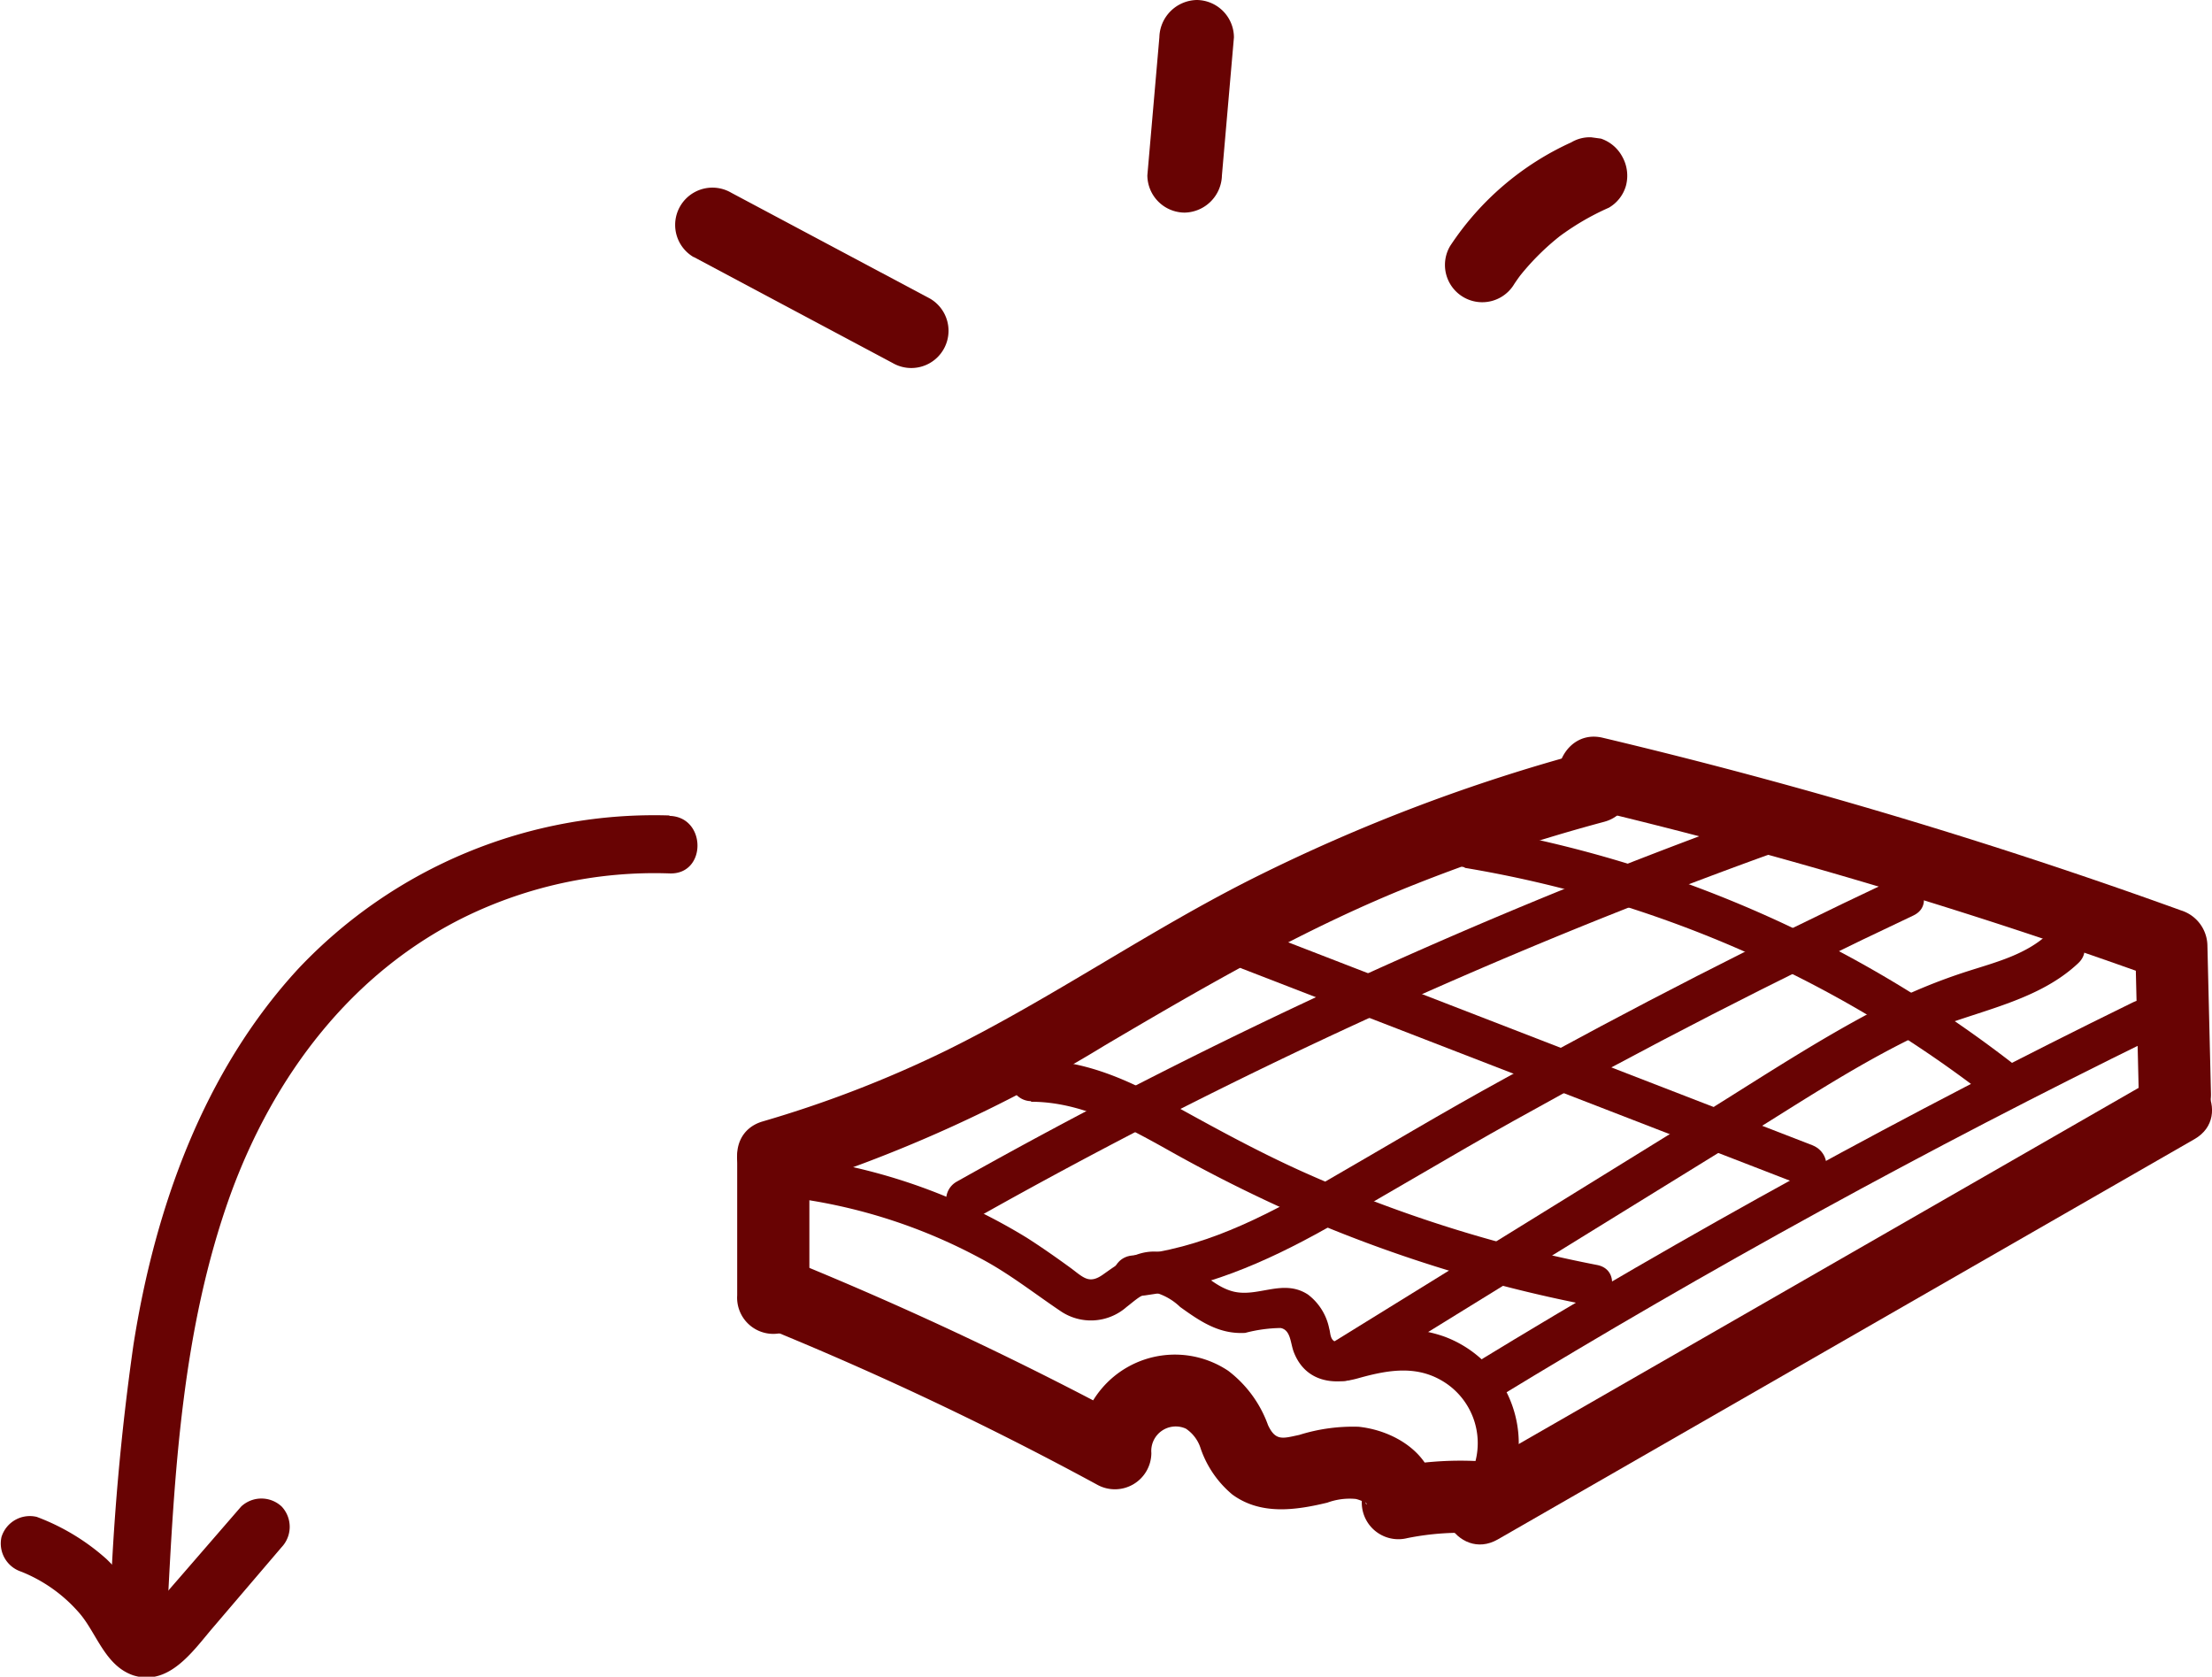 <svg xmlns="http://www.w3.org/2000/svg" viewBox="0 0 149.22 113.09"><defs><style>.cls-1{fill:#680303;}</style></defs><g id="圖層_2" data-name="圖層 2"><g id="圖層_1-2" data-name="圖層 1"><path class="cls-1" d="M45.14,55a33,33,0,0,0-25,10.32C13.72,72.27,10.44,81.52,9,90.72a167.67,167.67,0,0,0-1.59,18.17c-.12,2.5,3.75,2.49,3.87,0,.48-9.53,1-19.24,4.26-28.3,2.91-8,8.15-15,15.89-18.78a29.16,29.16,0,0,1,13.75-2.9c2.5.08,2.49-3.8,0-3.88Z"/><path class="cls-1" d="M1.42,106a10.16,10.16,0,0,1,3.91,2.77C6.51,110.11,7.07,112.35,9,113c2.45.76,4.08-1.74,5.44-3.31L19,104.35a2,2,0,0,0,0-2.74,2,2,0,0,0-2.73,0l-4.09,4.72-2,2.3c-.12.14-.56.6-.55.61s.73.13.72.14,0,.08,0,0-.12-.19-.17-.29a16.48,16.48,0,0,0-3-3.94,14.85,14.85,0,0,0-4.7-2.84,2,2,0,0,0-2.38,1.36A2,2,0,0,0,1.42,106Z"/><path class="cls-1" d="M46.79,17.33l13.42,7.15a2.51,2.51,0,1,0,2.53-4.34L49.33,13a2.51,2.51,0,1,0-2.54,4.34Z"/><path class="cls-1" d="M78.21,2.52l-.81,9.31a2.53,2.53,0,0,0,2.52,2.51,2.57,2.57,0,0,0,2.51-2.51l.81-9.31A2.53,2.53,0,0,0,80.72,0a2.58,2.58,0,0,0-2.51,2.52Z"/><path class="cls-1" d="M106,9.6a19.37,19.37,0,0,0-8.18,7,2.51,2.51,0,0,0,4.34,2.54c.22-.33.45-.64.69-.95l-.39.51a16.67,16.67,0,0,1,3.06-3l-.51.39a17.34,17.34,0,0,1,3.52-2.08,2.5,2.5,0,0,0,1.16-1.5,2.63,2.63,0,0,0-.25-1.94A2.56,2.56,0,0,0,108,9.35l-.66-.09A2.44,2.44,0,0,0,106,9.6Z"/><path class="cls-1" d="M49.73,78.3v9.07a2.44,2.44,0,1,0,4.87,0V78.3a2.44,2.44,0,1,0-4.87,0Z"/><path class="cls-1" d="M52.73,80.35a95.75,95.75,0,0,0,21.83-9.86c6.79-4,13.58-7.95,20.94-10.86a116,116,0,0,1,12.71-4.2c3-.81,1.75-5.51-1.29-4.7a119.18,119.18,0,0,0-22.15,8.39C77.6,62.69,71,67.32,63.84,70.85a77.69,77.69,0,0,1-12.4,4.79c-3,.89-1.73,5.6,1.29,4.71Z"/><path class="cls-1" d="M106.83,54.46a358.41,358.41,0,0,1,39,11.64l-1.79-2.35.24,10c.07,3.13,4.95,3.14,4.87,0l-.24-10a2.53,2.53,0,0,0-1.79-2.35,357.58,357.58,0,0,0-39-11.64c-3-.72-4.35,4-1.3,4.7Z"/><path class="cls-1" d="M145.58,72.62l-47,27c-2.72,1.56-.26,5.77,2.46,4.21l47-27c2.72-1.56.26-5.78-2.46-4.21Z"/><path class="cls-1" d="M52.51,89.9A224.69,224.69,0,0,1,74,100.13,2.46,2.46,0,0,0,77.67,98,1.65,1.65,0,0,1,80,96.36a2.5,2.5,0,0,1,1,1.35,7,7,0,0,0,2.13,3.09c1.91,1.4,4.25,1.07,6.41.55a4.37,4.37,0,0,1,1.92-.25c.27.06.51.19.64.22s.1.38,0-.07c0-.16-.21-.3-.16-.51a2.47,2.47,0,0,0,3,3,18.32,18.32,0,0,1,4.79-.32c3.14.18,3.13-4.7,0-4.87a23,23,0,0,0-6.08.49l3,3c.88-3.3-2.06-5.5-5-5.81a12.12,12.12,0,0,0-4,.55c-1.12.24-1.6.43-2.11-.66a8,8,0,0,0-2.68-3.66A6.47,6.47,0,0,0,72.79,98l3.67-2.11A239,239,0,0,0,53.81,85.19a2.46,2.46,0,0,0-3,1.71,2.5,2.5,0,0,0,1.7,3Z"/><path class="cls-1" d="M54.05,80.87a36.68,36.68,0,0,1,12.09,4c1.9,1,3.58,2.33,5.36,3.53A3.64,3.64,0,0,0,76,88.15c.52-.39,1.12-1,1.82-1a4,4,0,0,1,1.79,1C81,89.15,82.26,90,84,89.9a9.9,9.9,0,0,1,2.39-.33c.71.14.65,1.06.91,1.68.75,1.86,2.53,2.22,4.32,1.71,2.1-.59,4.15-.94,6.06.43a4.88,4.88,0,0,1,1.75,5.51c-.57,1.71,2.12,2.44,2.68.74a7.69,7.69,0,0,0-4.7-9.5,9.15,9.15,0,0,0-6,0c-.29.09-1.11.49-1.4.32s-.26-.6-.34-.84a3.81,3.81,0,0,0-1.44-2.31c-1.71-1.11-3.42.27-5.14-.23-1.54-.45-2.57-2-4.13-2.48-1.85-.6-3.13.36-4.56,1.37-.91.64-1.29.22-2.12-.41-1-.73-2-1.43-3-2.07a38.77,38.77,0,0,0-14.44-5.28c-1.76-.27-2.51,2.42-.74,2.69Z"/><path class="cls-1" d="M100.83,94.39Q122.48,81.18,145.3,70c1.61-.78.2-3.19-1.4-2.4Q121.1,78.76,99.42,92c-1.53.94-.13,3.35,1.41,2.41Z"/><path class="cls-1" d="M69.54,74.31c3.29,0,6.19,1.55,9,3.11A101.24,101.24,0,0,0,87.66,82,94,94,0,0,0,107,88c1.76.35,2.51-2.34.74-2.68A90.85,90.85,0,0,1,87.81,79c-3.1-1.4-6-3-9-4.66s-5.9-2.89-9.24-2.85a1.39,1.39,0,0,0,0,2.78Z"/><path class="cls-1" d="M83.81,65.34l37.73,14.6c1.67.65,2.4-2,.74-2.69L84.56,62.65c-1.68-.65-2.4,2.05-.75,2.69Z"/><path class="cls-1" d="M98.79,58.53A78.71,78.71,0,0,1,133.9,73.82c1.4,1.09,3.38-.87,2-2a81.4,81.4,0,0,0-36.34-16c-1.75-.3-2.51,2.39-.74,2.68Z"/><path class="cls-1" d="M65.92,82.12a355.62,355.62,0,0,1,53.4-24.48c1.68-.61,1-3.3-.74-2.69A360.39,360.39,0,0,0,64.52,79.71a1.39,1.39,0,0,0,1.4,2.41Z"/><path class="cls-1" d="M76.37,87.47c4.71-.44,9-2.32,13.07-4.6,4.24-2.36,8.39-4.89,12.63-7.25q13.26-7.4,27-13.87c1.62-.76.21-3.16-1.4-2.4q-13.31,6.27-26.16,13.39C97.37,75,93.3,77.45,89.2,79.81S81,84.25,76.37,84.68c-1.77.17-1.78,3,0,2.79Z"/><path class="cls-1" d="M91.35,92.92l25.59-15.79c4-2.45,7.88-5.07,12.07-7.12,3.63-1.76,8.18-2.21,11.19-5.05,1.3-1.23-.67-3.2-2-2-1.5,1.41-3.5,1.92-5.41,2.53a38.43,38.43,0,0,0-6,2.49c-4,2.07-7.84,4.6-11.7,7L89.94,90.52c-1.52.94-.12,3.35,1.41,2.4Z"/></g></g></svg>